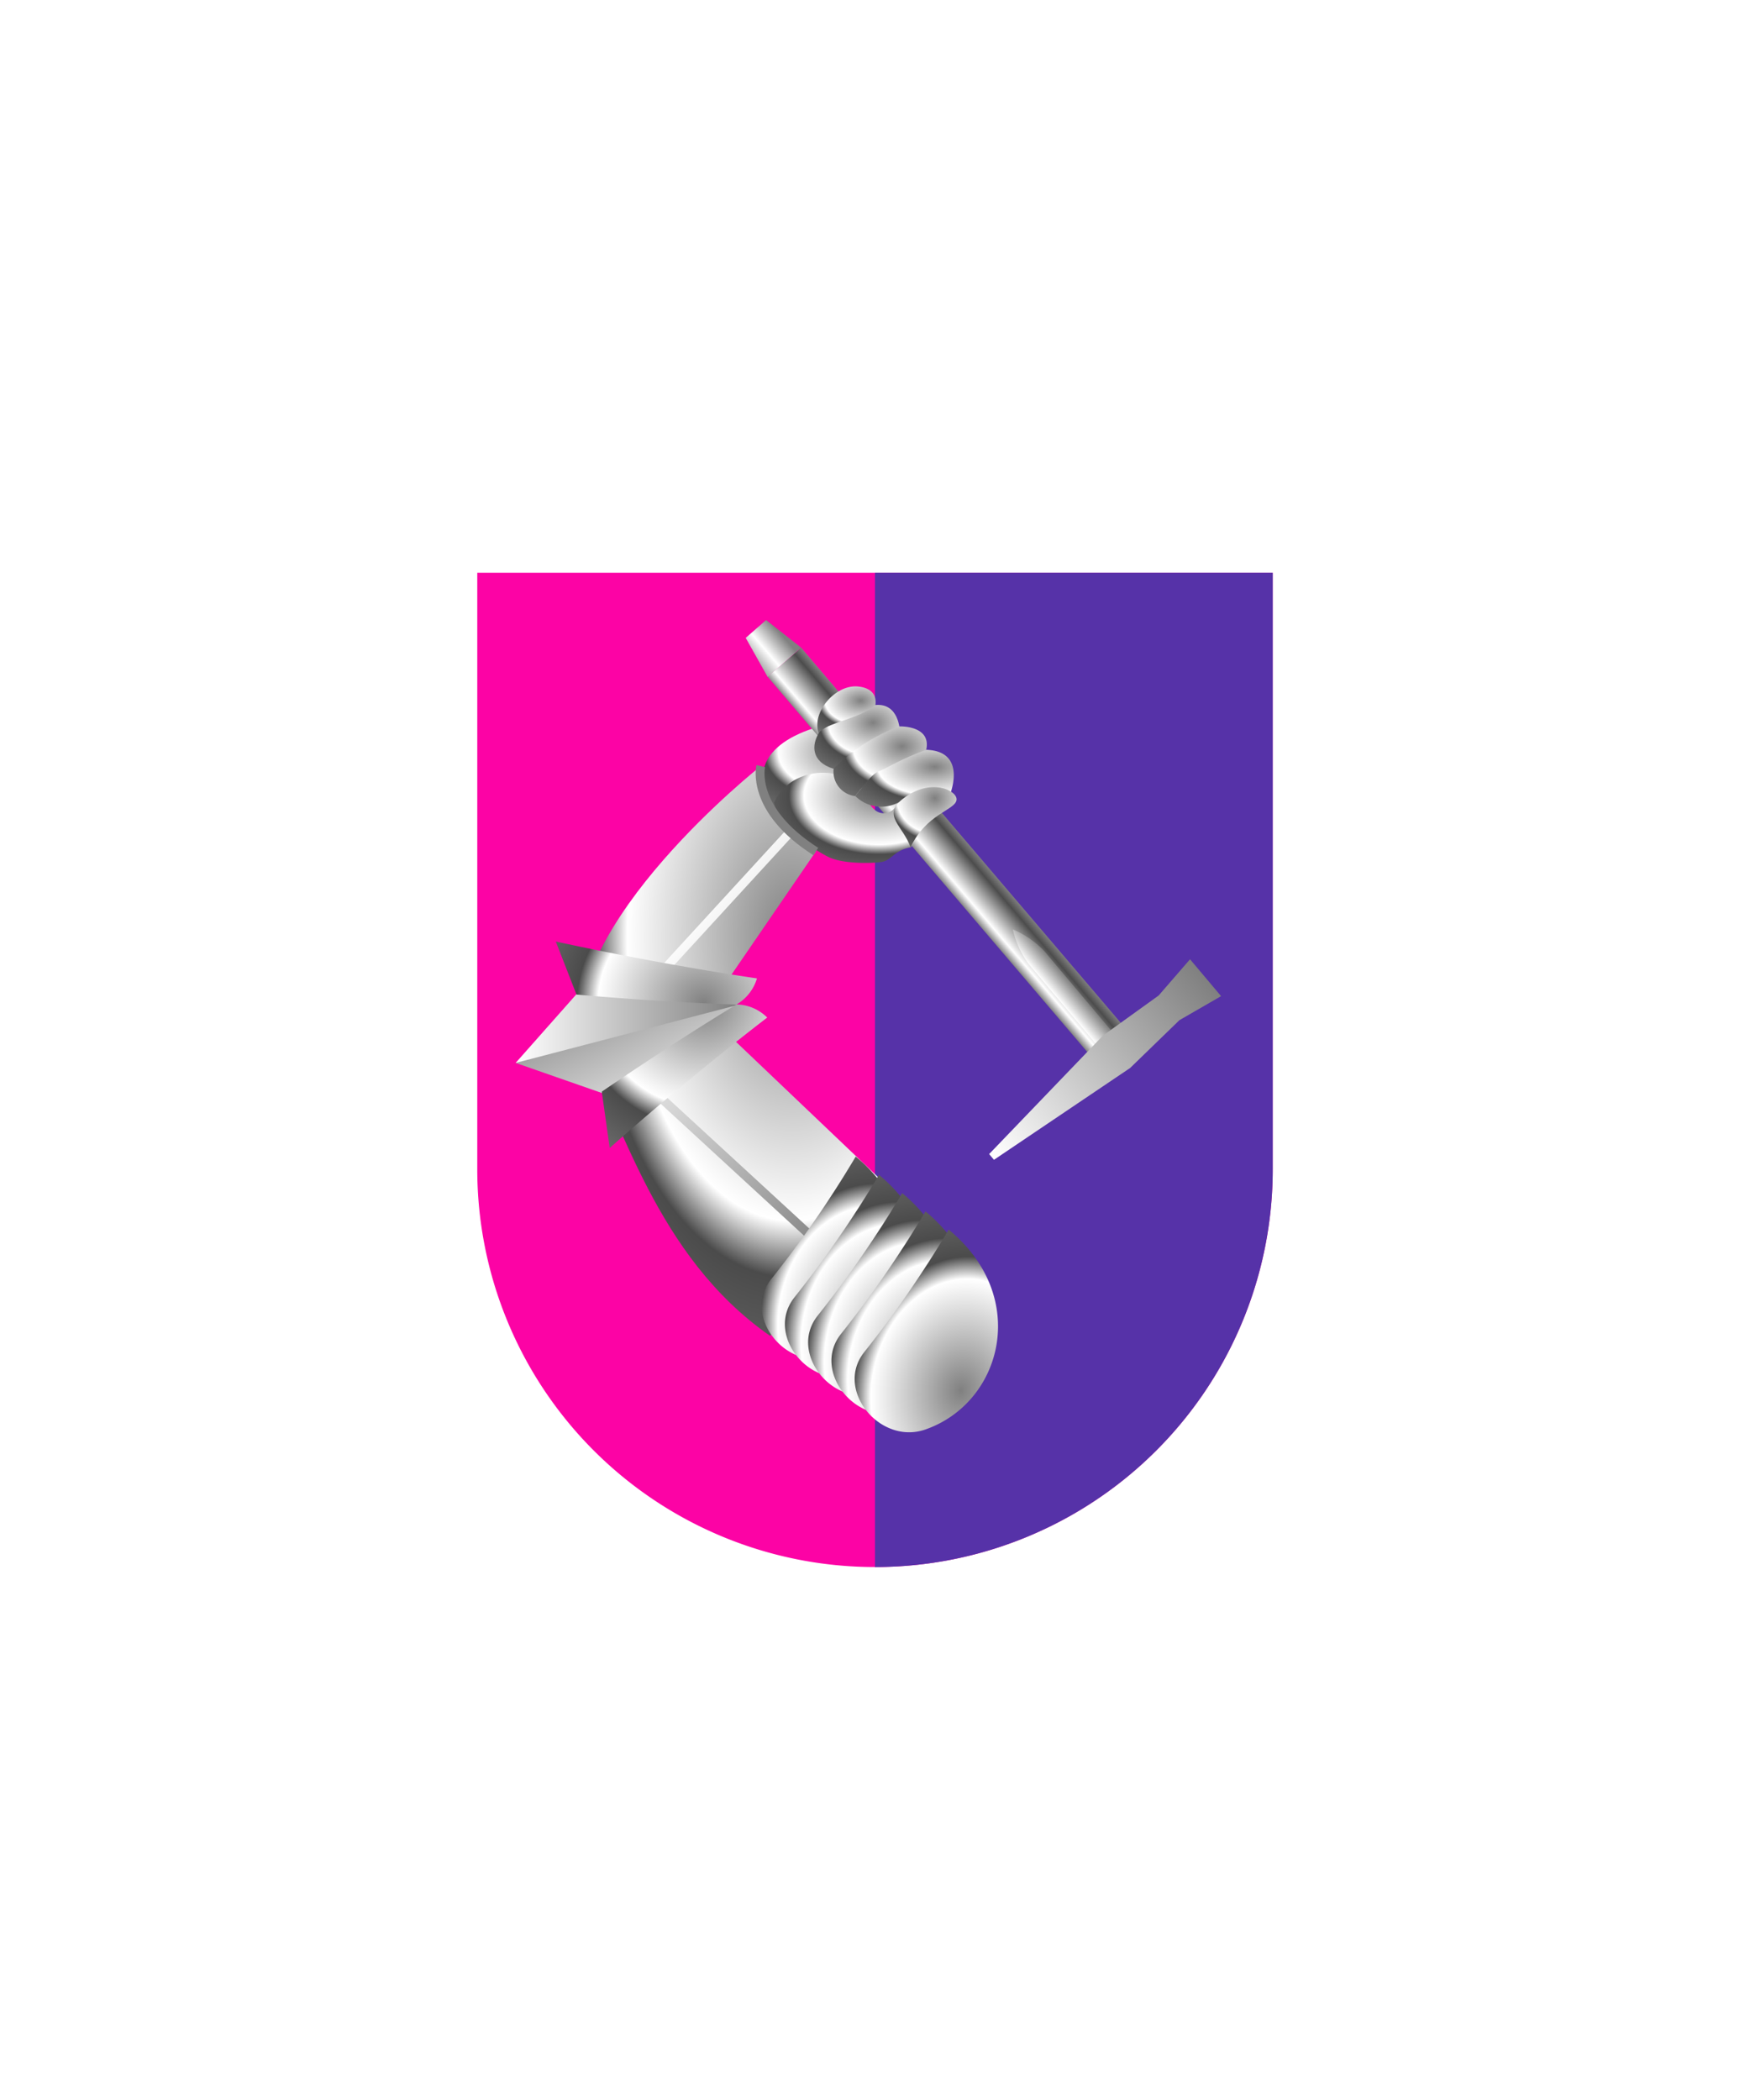 <svg xmlns="http://www.w3.org/2000/svg" xmlns:xlink="http://www.w3.org/1999/xlink" viewBox="0 0 220 264"><path d="M60 72v75a50 50 0 0 0 50 50 50 50 0 0 0 50-50V72Z" fill="#fc03a5"/><path d="M110 197a49.997 49.997 0 0 0 50-50V72h-50v125Z" fill="#5632a8"/><defs><radialGradient cx=".7" cy=".3" id="h99-a" r="1"><stop offset="0" stop-color="gray"/><stop offset="0.5" stop-color="#fff"/><stop offset="0.6" stop-color="#4b4b4b"/><stop offset="1" stop-color="gray"/></radialGradient><linearGradient gradientUnits="userSpaceOnUse" id="h99-b" x1="4.83" x2="4.83" y1="28.77"><stop offset="0" stop-color="#4b4b4b"/><stop offset="1" stop-color="#fff"/></linearGradient><linearGradient gradientTransform="matrix(1, 0, 0, -0.03, 0, 8505.41)" gradientUnits="userSpaceOnUse" id="h99-c" x2="10.24" y1="263417.31" y2="263417.31"><stop offset="0" stop-color="gray"/><stop offset="0.5" stop-color="#fff"/><stop offset="1" stop-color="gray"/></linearGradient><linearGradient gradientTransform="translate(142.76 -4.2) rotate(-0.39)" gradientUnits="userSpaceOnUse" id="h99-d" x1="-131.01" x2="-125.32" y1="39.59" y2="39.59"><stop offset="0" stop-color="gray"/><stop offset="0.2" stop-color="#4c4c4c"/><stop offset="0.8" stop-color="#fff"/><stop offset="1" stop-color="gray"/></linearGradient><linearGradient id="h99-e" x1="0" x2="1" y1="0" y2="0"><stop offset="0" stop-color="gray"/><stop offset="1" stop-color="#fff"/></linearGradient><linearGradient id="h99-f" x1="1" x2="0" xlink:href="#h99-e" y1="0" y2="0"/><linearGradient id="h99-g" x1="0" x2="1" xlink:href="#h99-e" y1="0" y2="1"/><linearGradient id="h99-h" x1="0" x2="1" xlink:href="#h99-e" y1="0" y2="0"/><filter id="h99-i" name="shadow"><feDropShadow dx="0" dy="2" stdDeviation="0"/></filter><linearGradient gradientTransform="translate(208.62 -29.49) rotate(75.37)" gradientUnits="userSpaceOnUse" id="h99-k" x1="111.17" x2="156.07" y1="157.15" y2="122.48"><stop offset="0" stop-color="#fff"/><stop offset="1" stop-color="#4b4b4b"/></linearGradient><linearGradient gradientTransform="translate(472.33 -303.06) rotate(83.15)" id="h99-t" x1="352.24" x2="362.62" xlink:href="#h99-e" y1="423.31" y2="415.3"/><symbol id="h99-x" viewBox="0 0 10.24 2"><polygon fill="url(#h99-c)" points="10.24 0 0 0 2 2 8.24 2 10.24 0"/></symbol><symbol id="h99-w" viewBox="0 0 35.32 74.31"><polygon fill="url(#h99-d)" points="17.86 68.72 12.24 68.77 11.87 3.8 17.49 3.76 17.86 68.72"/><use height="2" transform="matrix(0.55, -0.01, 0.02, 2.77, 12.24, 68.79)" width="10.24" xlink:href="#h99-x"/><polygon fill="url(#h99-e)" points="14.66 3.6 14.66 3.61 14.66 3.6 14.66 3.6"/><polygon fill="url(#h99-f)" points="14.48 5.85 11.89 7.43 5.99 7.01 0 7.67 0 0 5.99 0.67 14.66 0.04 35.32 3.46 35.32 4.41 17.51 7.15 14.48 5.85"/><path d="M14.72,24.27a11.87,11.87,0,0,1-1.28-4.69V3.27H16V19.59A11.83,11.83,0,0,1,14.72,24.27Z" fill="url(#h99-e)"/><polygon fill="url(#h99-h)" points="0 6.93 0 0.83 5.99 1.9 14.66 1.29 35.32 3.5 35.32 4.45 14.66 6.64 5.99 5.98 0 6.93"/></symbol><symbol id="h99-y" viewBox="0 0 27.425 17.897"><path d="M0,8.684A145.515,145.515,0,0,1,17.79,17.129c5.552,3.14,11.881-4.006,8.848-9.617C21.509-1.977,7.07-3.421,0,8.684Z" fill="url(#h99-a)"/></symbol></defs><g filter="url(#h99-i)"><path d="M112.1,149.62,88.68,127.31l13.88-20.26c-9-6.67-6.92-10.74-6.92-10.74s-25.11,19.8-22.71,35.11c5.36,9.34,9.39,26.42,23.88,36.52Z" fill="url(#h99-a)"/><polyline fill="none" points="100.71 103.11 75.28 130.84 116.7 168.97" stroke="url(#h99-k)" stroke-width="1.11"/><polyline fill="url(#h99-g)" points="64.825 133.624 76.841 128.092 92.665 126.357 81.182 139.333 64.825 133.624"/><polyline fill="url(#h99-f)" points="92.665 126.357 64.825 133.624 76.308 120.647 92.665 126.357"/><path d="M92.64,126.27a5.67,5.67,0,0,1,3.81,1.65c-10.76,8.28-19.8,16.4-19.8,16.4l-1-7.08s8.41-5.79,17-11m0,0A5.64,5.64,0,0,0,95.16,123c-13.44-2-25.29-4.64-25.29-4.64l2.6,6.67s10.16.94,20.17,1.26" fill="url(#h99-a)"/><path d="M97.8,102c-3.46-4-2.44-8.47,5.25-10.69s8.84,9.49,8.84,9.49" fill="url(#h99-a)"/><use height="74.31" transform="matrix(-0.76, 0.64, -0.64, -0.76, 154.04, 125.86)" width="35.32" xlink:href="#h99-w"/><path d="M97.32,100.88c2.1-4.52,8.15-4.47,10.06-2.29s2.23,3.47,3.51,3.63a1.72,1.72,0,0,0,1.77-.94s3.48,3.36,1.85,5.25c-2.06.3-2.43,1.66-3.72,1.84s-4.9.26-6.7-.66C102,106.64,97.71,103.75,97.32,100.88Z" fill="url(#h99-a)"/><path d="M109.94,89.09s.93-2.43-2-2.78-6,3.32-5,5.91A9.84,9.84,0,0,0,109.94,89.09Z" fill="url(#h99-a)"/><path d="M113.12,91.91s-.06-3.55-3.07-3.28c-2.14,1.85-6.33,2.2-7.15,3.59s-1,3.54,1.9,4.43Z" fill="url(#h99-a)"/><path d="M116.44,94.26c.68-3.12-3.42-2.94-3.42-2.94a22.66,22.66,0,0,0-8.22,5.33,3.09,3.09,0,0,0,2.72,3.43,9.09,9.09,0,0,1,3.48-3Z" fill="url(#h99-a)"/><path d="M119.35,100.1s2.43-5.66-2.91-5.84c-3.21,1.16-5.11,2.41-6,2.71s-2.91,3.11-2.91,3.11a4.64,4.64,0,0,0,5.65.67C115.11,99.7,118.36,98,119.35,100.1Z" fill="url(#h99-a)"/><path d="M120.25,100.56c.15-1.18-3.28-2.88-6.78-.11-2.64,2.1.09,3.39,1,6.08C116.42,102.29,120.09,101.86,120.25,100.56Z" fill="url(#h99-a)"/><path d="M95.64,96.31s-1.39,5.44,6.92,10.74" fill="none" stroke="url(#h99-t)" stroke-width="1.11"/><use height="20.39" transform="matrix(-0.16, 0.99, -0.99, -0.16, 117.42, 146.99)" width="25.95" xlink:href="#h99-y"/><use height="20.39" transform="matrix(-0.16, 0.99, -0.99, -0.16, 120.34, 149.28)" width="25.95" xlink:href="#h99-y"/><use height="20.39" transform="matrix(-0.16, 0.99, -0.99, -0.16, 123.26, 151.58)" width="25.95" xlink:href="#h99-y"/><use height="20.39" transform="matrix(-0.16, 0.99, -0.99, -0.16, 126.19, 153.88)" width="25.95" xlink:href="#h99-y"/><use height="20.39" transform="matrix(-0.16, 0.99, -0.99, -0.16, 129.11, 156.17)" width="25.95" xlink:href="#h99-y"/></g></svg>